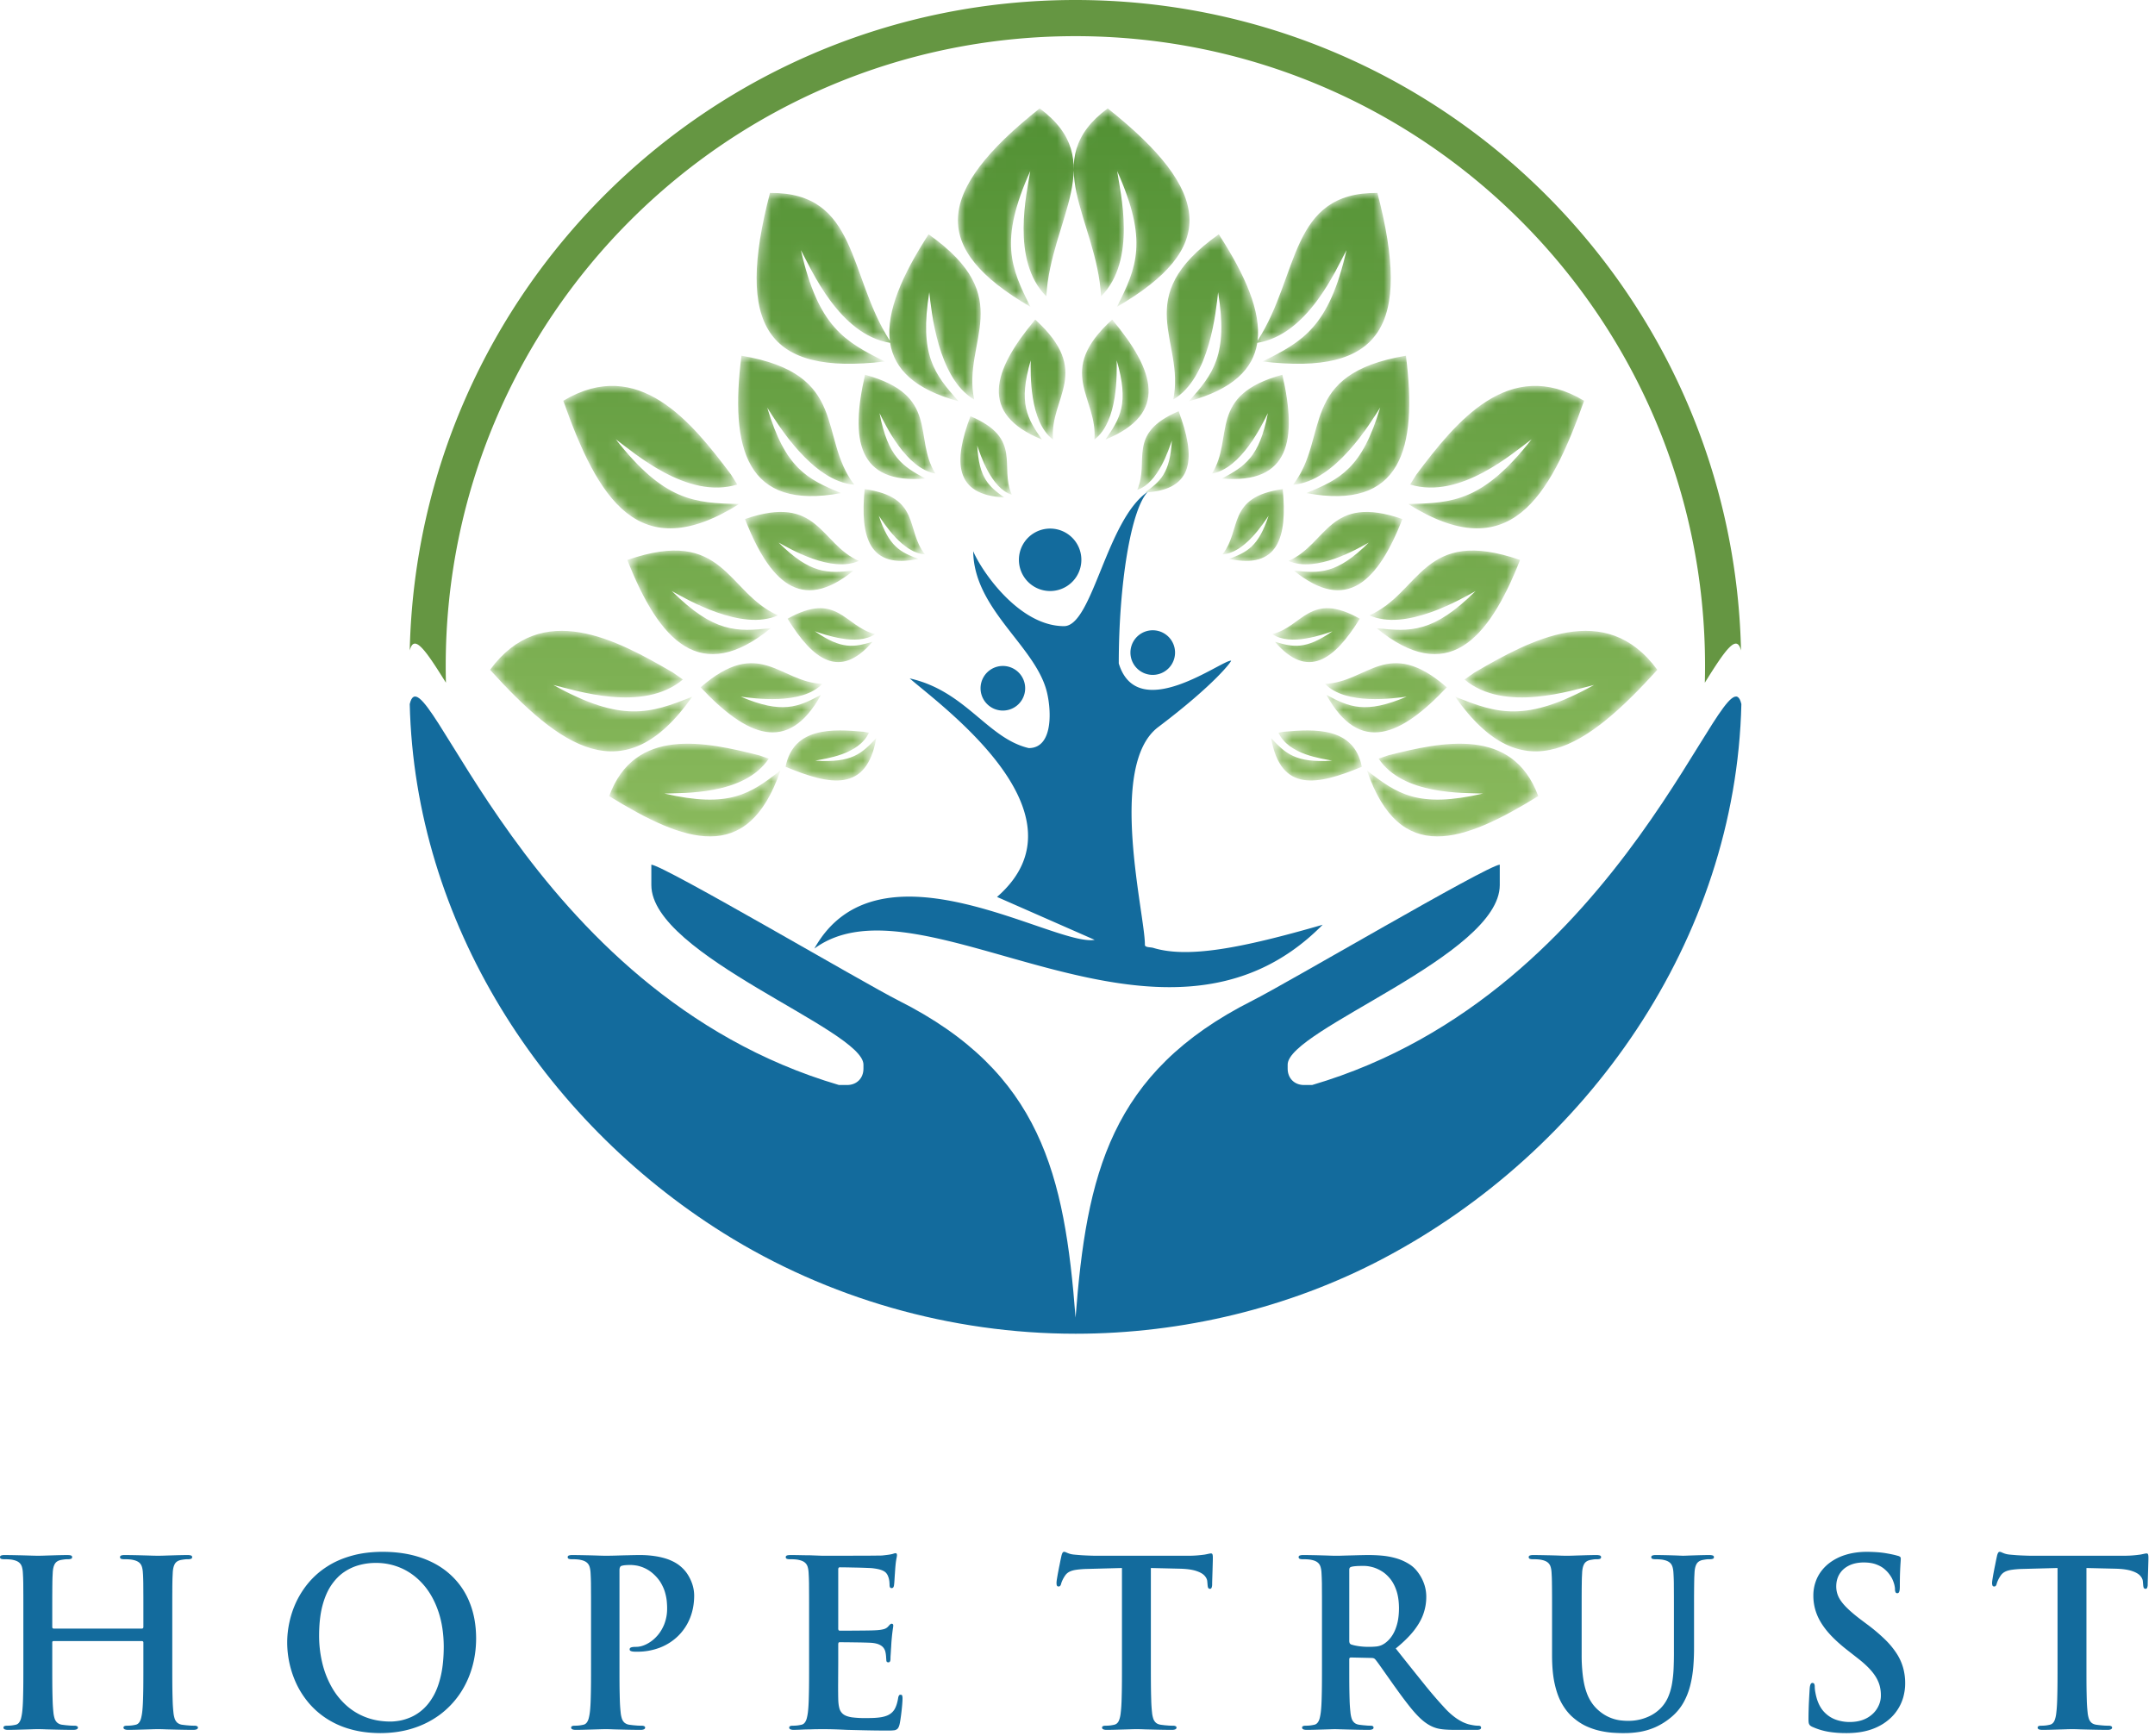 <svg xmlns="http://www.w3.org/2000/svg" xmlns:xlink="http://www.w3.org/1999/xlink" width="211" height="170" viewBox="0 0 211 170">
    <defs>
        <path id="a" d="M150.614 77.952c-2.509-6.836-9.44-5.317-14.68-3.996l-.952.327c2.425 3.612 8.372 3.326 10.226 3.42-6.359 1.463-8.414.035-11.368-2.266 3.209 9.36 9.44 7.03 16.774 2.515zM95.017 40.753c5.153 2.176 2.806 4.908 4.057 7.698-2.05-.655-3.094-3.964-3.394-4.831.18 3.221 1.14 4.002 2.64 5.088-4.888-.237-4.98-3.492-3.303-7.955zm-4.095-17.81c8.808 6.227 3.257 10.405 4.46 16.177-3.589-2.082-4.19-8.745-4.395-10.504-.994 6.143.493 8.01 2.867 10.677-4.287-1.162-6.295-3.144-6.7-5.72-4.992-.81-7.696-7.174-8.736-9.077 1.702 7.492 4.267 8.941 8.218 10.898-11.567 1.384-14.657-3.432-11.246-16.504 8.645-.076 7.613 8.059 11.734 14.469-.347-2.863 1.215-6.434 3.798-10.416zm10.438 8.35c5.653 5.134 1.393 7.592 1.743 11.751-2.343-1.77-2.193-6.505-2.186-7.758-1.227 4.23-.342 5.67 1.097 7.749-6.188-2.518-4.834-6.752-.654-11.741zm.438-20.68c6.857 5.062 1.072 10.87.648 18.403-3.525-3.532-1.879-10.159-1.573-12.266-3.06 6.829-1.91 9.46.02 13.294-9.816-5.693-9.402-11.25.905-19.431zm-17.1 26.08c7.367 2.008 4.687 6.131 6.887 9.679-2.892-.515-4.907-4.801-5.47-5.921.828 4.327 2.27 5.208 4.494 6.407-6.656.564-7.37-3.823-5.911-10.165zm-.037 11.2c5.54.77 3.98 4.016 5.91 6.388-2.15-.104-4.014-3.03-4.528-3.79 1.006 3.066 2.135 3.571 3.864 4.233-4.782 1.034-5.712-2.087-5.246-6.83zM72.598 34.83c10.639 1.781 7.454 7.956 11.047 12.631-4.137-.315-7.574-6.055-8.524-7.55 1.774 5.965 3.925 7 7.222 8.37-9.275 1.735-10.9-4.33-9.745-13.451zm-17.444 4.412c7.354-4.407 12.58 2.11 16.403 7.196l.632 1.004c-4.893 1.517-10.13-3.144-11.899-4.429 4.745 6.043 7.684 6.255 12.091 6.332-9.862 6.201-13.848-.542-17.227-10.103zm17.789 11.582c7.214-2.504 7.33 2.413 11.15 4.099-2.678 1.208-6.761-1.192-7.858-1.798 3.126 3.103 4.814 3.016 7.327 2.749-5.174 4.225-8.241 1.008-10.62-5.05zM61.424 54.83c9.543-3.311 9.698 3.192 14.748 5.421-3.54 1.599-8.942-1.576-10.393-2.377 4.135 4.104 6.367 3.99 9.692 3.636-6.844 5.588-10.902 1.333-14.047-6.68zm15.69 5.75c4.876-2.74 5.598.788 8.569 1.508-1.773 1.219-5.028.019-5.897-.276 2.656 1.832 3.86 1.55 5.638 1.03-3.182 3.718-5.81 1.797-8.31-2.262zm-8.517 6.717c5.79-5.026 7.735-.486 11.924-.34-2.045 2.125-6.747 1.412-7.996 1.256 4.072 1.727 5.613 1.016 7.856-.172-3.246 5.87-7.307 4.016-11.784-.744zm8.318 7.782c.772-3.923 4.662-3.696 7.618-3.43l.545.095c-1.005 2.168-4.255 2.524-5.252 2.736 3.574.245 4.566-.706 5.97-2.208-.934 5.352-4.515 4.626-8.881 2.807zm-28.933-9.494c5.069-6.914 12.414-2.935 17.91.27l.972.68c-3.922 3.296-10.557 1.032-12.686.534 6.717 3.73 9.508 2.784 13.6 1.146-6.684 9.541-12.974 4.872-19.796-2.63zm11.66 12.367c2.509-6.836 9.44-5.317 14.679-3.996l.953.327c-2.425 3.612-8.372 3.326-10.226 3.42 6.359 1.463 8.414.035 11.368-2.266-3.21 9.36-9.44 7.03-16.774 2.515zm55.76-37.685c-5.152 2.176-2.805 4.908-4.056 7.698 2.049-.655 3.094-3.963 3.393-4.831-.179 3.221-1.14 4.002-2.638 5.089 4.887-.239 4.979-3.493 3.302-7.956zm3.931-17.324c-8.807 6.227-3.256 10.405-4.46 16.177 3.59-2.082 4.19-8.745 4.396-10.504.994 6.143-.493 8.01-2.867 10.677 4.287-1.162 6.295-3.144 6.7-5.72 4.992-.81 7.696-7.174 8.736-9.077-1.702 7.492-4.267 8.941-8.218 10.898 11.567 1.384 14.657-3.432 11.246-16.504-8.645-.076-7.613 8.059-11.734 14.469.347-2.863-1.215-6.434-3.799-10.416zm-10.437 8.35c-5.653 5.134-1.393 7.592-1.743 11.751 2.343-1.77 2.193-6.505 2.186-7.758 1.227 4.23.342 5.67-1.097 7.749 6.188-2.518 4.834-6.752.654-11.741zm-.438-20.68c-6.857 5.062-1.072 10.87-.648 18.403 3.524-3.532 1.879-10.159 1.573-12.266 3.06 6.829 1.91 9.46-.02 13.294 9.816-5.693 9.402-11.25-.905-19.431zm17.1 26.08c-7.367 2.008-4.687 6.131-6.887 9.679 2.892-.515 4.906-4.801 5.47-5.921-.828 4.327-2.27 5.208-4.495 6.407 6.656.564 7.371-3.823 5.912-10.165zm.037 11.2c-5.54.77-3.98 4.016-5.91 6.388 2.15-.104 4.014-3.03 4.528-3.79-1.006 3.066-2.135 3.571-3.865 4.233 4.783 1.034 5.713-2.087 5.247-6.83zm12.063-13.063c-10.639 1.781-7.455 7.956-11.047 12.631 4.137-.315 7.574-6.055 8.523-7.55-1.774 5.965-3.924 7-7.221 8.37 9.275 1.735 10.9-4.33 9.745-13.451zm17.444 4.412c-7.354-4.407-12.58 2.11-16.404 7.196l-.63 1.004c4.891 1.517 10.128-3.144 11.897-4.429-4.744 6.043-7.683 6.255-12.09 6.332 9.862 6.201 13.848-.542 17.227-10.103zm-17.789 11.582c-7.214-2.504-7.331 2.413-11.15 4.099 2.677 1.208 6.761-1.192 7.858-1.798-3.127 3.103-4.814 3.016-7.327 2.749 5.174 4.225 8.241 1.008 10.62-5.05zm11.519 4.006c-9.543-3.311-9.698 3.192-14.749 5.421 3.542 1.599 8.942-1.576 10.394-2.377-4.135 4.104-6.367 3.99-9.692 3.636 6.844 5.588 10.901 1.333 14.047-6.68zm-15.69 5.75c-4.876-2.74-5.598.788-8.57 1.508 1.774 1.219 5.029.019 5.898-.276-2.656 1.832-3.861 1.55-5.638 1.03 3.182 3.718 5.81 1.797 8.31-2.262zm8.517 6.717c-5.79-5.026-7.735-.486-11.924-.34 2.045 2.125 6.747 1.412 7.996 1.256-4.072 1.727-5.613 1.016-7.857-.172 3.247 5.87 7.307 4.016 11.785-.744zm-8.318 7.782c-.773-3.923-4.662-3.696-7.618-3.43l-.545.095c1.005 2.168 4.255 2.524 5.252 2.736-3.574.245-4.566-.706-5.97-2.208.934 5.352 4.515 4.626 8.881 2.807zm28.933-9.494c-5.069-6.914-12.414-2.935-17.91.27l-.972.68c3.922 3.296 10.557 1.032 12.686.534-6.717 3.73-9.508 2.784-13.601 1.146 6.685 9.541 12.975 4.872 19.797-2.63z"/>
        <linearGradient id="b" x1="50%" x2="50%" y1="0%" y2="100%">
            <stop offset="0%" stop-color="#529134"/>
            <stop offset="100%" stop-color="#8CBB5E"/>
        </linearGradient>
    </defs>
    <g fill="none" fill-rule="evenodd">
        <path fill="#659642" d="M105.293 3.54c34.043 0 61.651 27.608 61.651 61.651 0 .555-.007 1.107-.022 1.658 2.035-3.27 3.123-4.813 3.545-3.157C169.67 28.386 140.79 0 105.293 0 69.795 0 40.915 28.386 40.118 63.692c.422-1.656 1.51-.113 3.544 3.157a62.754 62.754 0 0 1-.021-1.658c0-34.043 27.608-61.651 61.652-61.651"/>
        <path fill="#136B9D" d="M170.501 68.94c-1.436-6.192-11.219 28.239-42.028 37.3h-.798c-.935 0-1.598-.662-1.598-1.598v-.4c0-3.424 20.768-10.69 20.768-17.58v-2c-1.305.11-20.736 11.56-24.229 13.32-13.942 7.026-16.232 17.06-17.306 31.035-1.075-13.975-3.365-24.01-17.308-31.034-3.492-1.76-22.923-13.211-24.228-13.32v1.998c0 6.89 20.768 14.157 20.768 17.581v.4c0 .936-.663 1.598-1.598 1.598h-.798c-30.81-9.061-40.592-43.492-42.028-37.3.502 21.31 12.975 40.683 30.702 51.79 10.205 6.394 22.275 9.863 34.49 9.863 10.463 0 20.937-2.528 30.068-7.335 20.045-10.555 34.58-31.25 35.123-54.317z"/>
        <path fill="#136B9D" d="M79.735 92.881c10.58-7.8 33.943 13.705 49.77-2.334-7.95 2.3-13.195 3.301-16.586 2.265-.287-.087-.827-.022-.822-.307.043-2.83-3.696-17.527 1.299-21.306 5.672-4.29 7.227-6.496 7.14-6.506-.87-.104-9.15 6.297-10.995.267 0-7.716 1.187-15.118 2.856-16.818-4.053 2.715-5.425 13.167-8.214 13.167-4.405 0-8.077-5.393-8.895-7.332.067 5.601 5.875 9.141 7.144 13.518.488 1.68.82 5.755-1.705 5.755-4.062-.96-6.16-5.6-11.66-6.824 3.3 2.848 17.798 13.348 8.554 21.398l9.558 4.202c-3.918.7-21.134-10.44-27.444.855zm33.132-31.167a2.184 2.184 0 1 1 0 4.368 2.184 2.184 0 0 1 0-4.368zm-14.675 3.494a2.184 2.184 0 1 1 0 4.368 2.184 2.184 0 0 1 0-4.368zm4.63-13.452a3.057 3.057 0 1 1-.001 6.115 3.057 3.057 0 0 1 0-6.115zM5.252 159.464a.13.13 0 0 1-.094-.038c-.026-.023-.041-.064-.041-.12v-.476-1.751c0-.483 0-.89.004-1.22 0-.324.003-.599.007-.818 0-.219.008-.408.011-.566l.023-.445c.015-.393.087-.695.208-.902.12-.204.332-.336.63-.389a6.87 6.87 0 0 1 .362-.053c.106-.011.204-.014.295-.014a.89.89 0 0 0 .305-.042.165.165 0 0 0 .102-.163c0-.079-.038-.131-.117-.162-.08-.03-.2-.041-.358-.041-.223 0-.472.003-.744.01-.268.005-.54.016-.811.023-.272.008-.521.015-.747.024-.227.007-.412.01-.552.01-.21 0-.49-.007-.845-.019-.355-.01-.74-.022-1.162-.03-.423-.01-.837-.018-1.253-.018a.963.963 0 0 0-.355.041c-.079.03-.12.083-.12.162 0 .076.034.132.098.163a.816.816 0 0 0 .287.042c.166 0 .328.003.494.014.162.012.294.03.389.053.245.05.438.129.573.234a.855.855 0 0 1 .295.415c.056.17.094.385.105.642.008.14.016.29.023.445.004.158.011.347.015.566 0 .22.004.494.004.819.004.328.004.736.004 1.219V162.815c0 .698 0 1.35-.004 1.966a65.177 65.177 0 0 1-.03 1.645c-.015.487-.042.89-.08 1.212a4.653 4.653 0 0 1-.109.595 1.18 1.18 0 0 1-.196.43.556.556 0 0 1-.351.22c-.102.022-.22.045-.355.063a4.03 4.03 0 0 1-.46.027c-.132 0-.227.015-.283.05a.144.144 0 0 0-.08.132c0 .079.038.135.117.173a.851.851 0 0 0 .336.053c.23 0 .483-.004.755-.011l.815-.023.747-.022a15.513 15.513 0 0 1 1.408.007c.362.011.773.019 1.23.03.46.011.936.019 1.43.019.14 0 .25-.019.329-.053.083-.038.124-.094.124-.173 0-.057-.03-.102-.087-.132a.573.573 0 0 0-.276-.05c-.116 0-.24-.004-.38-.011l-.408-.034a13.91 13.91 0 0 1-.366-.045.946.946 0 0 1-.517-.215.957.957 0 0 1-.257-.43 2.831 2.831 0 0 1-.11-.578 15.125 15.125 0 0 1-.078-1.226 66.232 66.232 0 0 1-.03-1.653c-.004-.615-.004-1.268-.004-1.966v-1.993c0-.057.015-.094.041-.109.027-.019.06-.03.094-.026h8.65c.037 0 .068.01.094.033a.129.129 0 0 1 .042.102v1.993c0 .698 0 1.35-.004 1.966a53.517 53.517 0 0 1-.03 1.645c-.015.487-.042.89-.08 1.212a4.741 4.741 0 0 1-.109.595c-.046.174-.11.321-.196.43a.555.555 0 0 1-.351.22c-.102.022-.22.045-.355.063-.136.016-.29.027-.46.027-.132 0-.227.015-.283.05a.144.144 0 0 0-.08.132c0 .079.042.135.121.173a.929.929 0 0 0 .355.053c.226 0 .472-.004.744-.011l.807-.023.743-.022a15.513 15.513 0 0 1 1.407.007c.363.011.774.019 1.235.03.456.011.932.019 1.426.019.14 0 .249-.019.329-.053.082-.038.124-.094.124-.173 0-.057-.03-.102-.087-.132a.572.572 0 0 0-.275-.05c-.113 0-.242-.004-.381-.011l-.408-.034a14.12 14.12 0 0 1-.366-.045.946.946 0 0 1-.517-.215.989.989 0 0 1-.257-.43 2.831 2.831 0 0 1-.11-.578 15.125 15.125 0 0 1-.078-1.226 66.233 66.233 0 0 1-.03-1.653c-.004-.615-.004-1.268-.004-1.966v-3.985-1.751c0-.483 0-.89.004-1.22a44.484 44.484 0 0 1 .019-1.384l.022-.445c.015-.393.087-.695.208-.902.12-.204.331-.336.63-.389a6.87 6.87 0 0 1 .362-.053c.106-.011.204-.014.295-.014a.89.89 0 0 0 .305-.042.165.165 0 0 0 .102-.163c0-.079-.038-.131-.117-.162a1.08 1.08 0 0 0-.359-.041c-.222 0-.471.003-.74.01-.27.005-.542.016-.814.023-.268.008-.518.015-.747.024-.227.007-.412.01-.551.01-.155 0-.355-.003-.597-.01-.237-.009-.51-.016-.804-.024-.294-.007-.603-.018-.92-.022-.317-.008-.63-.011-.94-.011a.963.963 0 0 0-.355.041c-.079.03-.12.083-.12.162 0 .076.034.132.098.163a.816.816 0 0 0 .287.042c.166 0 .328.003.494.014.162.012.295.03.389.053.245.05.437.129.573.234.14.102.234.242.294.415.057.17.095.385.106.642.012.14.02.29.023.445.007.158.011.347.015.566 0 .22.004.494.004.819.004.328.004.736.004 1.219v2.227c0 .056-.016.097-.042.12a.125.125 0 0 1-.094.038h-8.65zm124.185 3.35c0 .699 0 1.352-.004 1.967a65.172 65.172 0 0 1-.03 1.645c-.015.487-.042.89-.08 1.212a4.652 4.652 0 0 1-.108.595c-.046.174-.11.321-.197.43a.556.556 0 0 1-.35.22c-.103.022-.22.045-.355.063-.136.016-.291.027-.46.027-.133 0-.227.015-.284.05a.145.145 0 0 0-.079.132c0 .079.038.135.117.173.075.034.189.053.336.053.23 0 .483-.004.755-.011l.803-.023.717-.022c.216-.009.378-.012.487-.012.09 0 .25.003.48.012l.818.022 1.004.023c.35.007.694.01 1.026.01a.85.85 0 0 0 .336-.052c.08-.038.117-.094.117-.173a.15.15 0 0 0-.068-.132c-.045-.035-.113-.05-.204-.05-.094 0-.203-.004-.331-.011-.129-.012-.265-.023-.4-.034-.136-.015-.26-.03-.378-.045-.222-.03-.396-.106-.517-.22a.93.93 0 0 1-.256-.43 2.946 2.946 0 0 1-.11-.595 14.56 14.56 0 0 1-.08-1.212 67.922 67.922 0 0 1-.03-1.653c-.003-.615-.003-1.275-.003-1.981v-.317c0-.068.015-.113.05-.143.03-.027.074-.038.131-.038l1.97.045a.709.709 0 0 1 .223.027.403.403 0 0 1 .185.131c.075.088.192.242.347.457.154.215.336.472.543.767.207.294.43.607.66.935.23.329.465.65.691.967.419.58.804 1.086 1.151 1.52.347.434.68.803.996 1.102.317.298.634.532.955.705.192.106.396.189.607.254.215.063.464.109.755.135.29.027.642.042 1.06.042h2.151a.888.888 0 0 0 .318-.045c.075-.035.113-.095.113-.181a.15.15 0 0 0-.068-.132c-.045-.035-.114-.05-.204-.05-.09 0-.189-.004-.29-.015a5.366 5.366 0 0 1-.706-.136 4.048 4.048 0 0 1-.559-.219 5.262 5.262 0 0 1-.732-.452 7.058 7.058 0 0 1-.883-.785 43.431 43.431 0 0 1-2.2-2.555 394.14 394.14 0 0 1-2.713-3.4c.758-.616 1.354-1.204 1.792-1.766.438-.566.747-1.117.928-1.66.185-.54.272-1.091.269-1.646a3.864 3.864 0 0 0-.151-1.064 4.182 4.182 0 0 0-.88-1.585 2.941 2.941 0 0 0-.51-.453 5.011 5.011 0 0 0-1.305-.626 7.427 7.427 0 0 0-1.419-.283 14.185 14.185 0 0 0-1.441-.064c-.181 0-.407.003-.687.01-.275.005-.57.016-.883.023-.313.008-.611.015-.898.024a16.301 16.301 0 0 1-1.241 0c-.223-.009-.476-.016-.763-.024-.287-.007-.585-.018-.898-.022a38.606 38.606 0 0 0-.925-.011 1.072 1.072 0 0 0-.377.041c-.079.03-.12.083-.12.162 0 .076.034.132.098.163a.815.815 0 0 0 .287.042c.165 0 .328.003.494.014.162.012.294.03.388.053.245.05.438.129.574.234a.855.855 0 0 1 .294.415c.056.17.095.385.106.642.008.14.015.29.022.445.004.158.012.347.016.566 0 .22.003.494.003.819.004.328.004.736.004 1.219V162.815zm2.672-9.079c0-.09.011-.158.041-.211.03-.05.083-.083.163-.106.113-.033.271-.056.471-.071.204-.016.446-.019.729-.019.271-.004.562.038.871.12.314.084.62.223.925.412.306.189.581.445.834.762.25.321.453.713.604 1.185.15.468.226 1.023.23 1.664-.004.615-.068 1.148-.196 1.596-.125.446-.291.816-.491 1.11a2.733 2.733 0 0 1-.65.69 1.973 1.973 0 0 1-.395.23 1.787 1.787 0 0 1-.484.121 7.825 7.825 0 0 1-1.32.012 5.908 5.908 0 0 1-.596-.076 3.704 3.704 0 0 1-.532-.128.284.284 0 0 1-.163-.136.641.641 0 0 1-.04-.272v-6.883zm19.856 8.4c.003 1.087.09 2.016.268 2.786.173.765.411 1.407.713 1.924.302.52.645.951 1.034 1.29.419.37.856.661 1.313.876.46.211.917.366 1.37.464.453.102.883.162 1.283.189.404.026.759.038 1.06.034.491.004.997-.034 1.518-.117a6.542 6.542 0 0 0 1.584-.476 6.643 6.643 0 0 0 1.608-1.038 5.097 5.097 0 0 0 1.14-1.4c.286-.52.501-1.079.648-1.675.148-.596.245-1.211.295-1.845.049-.63.071-1.264.068-1.895v-2.422-1.751a124.085 124.085 0 0 1 .022-2.604l.023-.445c.015-.393.087-.695.208-.902.12-.204.332-.336.63-.389.132-.022.241-.041.336-.053.094-.011.2-.014.32-.014a.894.894 0 0 0 .306-.042.166.166 0 0 0 .102-.163c0-.079-.038-.131-.117-.162a1.08 1.08 0 0 0-.359-.041c-.226 0-.472.003-.735.01-.269.005-.529.016-.785.023-.253.008-.476.015-.665.024-.192.007-.324.01-.396.01l-.253-.01a35.197 35.197 0 0 0-.622-.024c-.257-.007-.536-.018-.838-.022a35.364 35.364 0 0 0-.89-.011.959.959 0 0 0-.355.041c-.08.03-.121.083-.121.162 0 .076.034.132.098.163a.815.815 0 0 0 .287.042c.086 0 .181 0 .283.007.102.004.2.011.294.023.098.007.178.022.238.037.245.05.438.129.574.234.14.102.233.242.294.415.057.17.094.385.105.642a19.127 19.127 0 0 1 .038 1.011c0 .22.004.494.004.819.004.328.004.736.004 1.219V161.66c.004.585-.008 1.147-.03 1.687a11.9 11.9 0 0 1-.159 1.528c-.083.48-.215.92-.392 1.325a3.617 3.617 0 0 1-.732 1.075c-.306.302-.634.54-.993.72a4.723 4.723 0 0 1-2.132.502 6.297 6.297 0 0 1-.849-.052 3.987 3.987 0 0 1-1.981-.876 3.92 3.92 0 0 1-.744-.792 4.31 4.31 0 0 1-.554-1.102c-.155-.43-.268-.947-.347-1.547a16.46 16.46 0 0 1-.121-2.129v-3.17-1.75c0-.483 0-.89.003-1.22 0-.324.005-.599.009-.818 0-.219.007-.408.01-.566l.023-.445c.015-.393.087-.695.208-.902.12-.204.332-.336.63-.389.132-.022.241-.041.336-.053.094-.011.2-.014.32-.014a.728.728 0 0 0 .268-.042.17.17 0 0 0 .095-.163c0-.079-.042-.131-.12-.162a1.183 1.183 0 0 0-.378-.041c-.208 0-.442.003-.702.01-.26.005-.525.016-.793.023-.268.008-.513.015-.74.024a17.265 17.265 0 0 1-1.44-.009 84.415 84.415 0 0 0-1.175-.03c-.422-.01-.834-.018-1.241-.018a1.074 1.074 0 0 0-.377.041c-.08.03-.121.083-.121.162 0 .076.034.132.098.163a.818.818 0 0 0 .287.042c.166 0 .328.003.494.014.162.012.295.03.389.053.245.05.438.129.574.234a.848.848 0 0 1 .294.415c.057.17.094.385.105.642l.023.445c.004.158.011.347.011.566.004.22.008.494.008.819.004.328.004.736.004 1.219v5.056zm28.844 7.563c.4 0 .808-.026 1.215-.08.408-.056.815-.15 1.215-.286.4-.136.793-.325 1.17-.563.54-.358.966-.758 1.276-1.204a4.42 4.42 0 0 0 .664-1.365c.128-.472.192-.928.189-1.37a5.547 5.547 0 0 0-.197-1.521 5.132 5.132 0 0 0-.634-1.4 7.959 7.959 0 0 0-1.147-1.385 17.32 17.32 0 0 0-1.736-1.468l-.634-.475c-.622-.472-1.105-.887-1.456-1.25-.351-.362-.596-.701-.74-1.018a2.398 2.398 0 0 1-.204-.993c.004-.457.11-.86.325-1.207.215-.351.524-.623.928-.823.4-.196.88-.298 1.442-.302.487.004.894.068 1.219.193.324.12.585.268.785.437.2.17.354.329.464.48.158.2.279.4.366.604.083.203.143.384.177.543.03.159.05.275.045.347a.7.7 0 0 0 .053.306.185.185 0 0 0 .174.102c.09.003.154-.05.192-.155.038-.102.057-.28.057-.525 0-.584.008-1.06.023-1.426.015-.362.03-.645.045-.85.015-.2.022-.346.022-.44 0-.08-.026-.14-.082-.178a.6.6 0 0 0-.235-.094c-.29-.087-.683-.17-1.173-.253-.494-.083-1.106-.125-1.838-.132-.789.003-1.505.11-2.143.317a5.021 5.021 0 0 0-1.653.886c-.46.386-.811.834-1.06 1.355a4.056 4.056 0 0 0-.374 1.721c-.004.607.102 1.2.317 1.774.215.573.566 1.154 1.056 1.743.495.589 1.152 1.204 1.978 1.849l1.041.815c.468.366.846.71 1.14 1.03.294.321.517.627.675.917.155.29.264.574.321.85.06.275.087.55.083.826 0 .305-.06.607-.188.909a2.556 2.556 0 0 1-.563.83 2.8 2.8 0 0 1-.947.608c-.381.151-.826.23-1.336.234a4.036 4.036 0 0 1-1.35-.219 2.898 2.898 0 0 1-1.14-.732c-.329-.336-.578-.781-.748-1.336a6.223 6.223 0 0 1-.143-.611 3.194 3.194 0 0 1-.06-.544.64.64 0 0 0-.038-.26c-.027-.08-.09-.12-.19-.125-.09.004-.154.061-.195.167-.042.109-.064.248-.075.422-.008.095-.015.242-.027.442-.011.2-.026.437-.038.71a28.72 28.72 0 0 0-.034.878c-.011.31-.015.623-.015.936 0 .163.008.291.03.385.023.095.065.17.129.226.06.057.15.11.272.159.482.212.988.366 1.524.457.536.09 1.128.136 1.781.132zm20.649-6.883c0 .698 0 1.35-.004 1.966a70.281 70.281 0 0 1-.03 1.645c-.016.487-.042.89-.08 1.212-.03.332-.09.61-.184.834-.095.222-.25.362-.472.41a4.316 4.316 0 0 1-.355.064c-.136.016-.29.027-.46.027-.133 0-.227.015-.283.05a.145.145 0 0 0-.08.132c0 .079.038.135.117.173.076.034.19.053.336.053.23 0 .483-.004.755-.011l.815-.023.747-.022a15.538 15.538 0 0 1 1.408.007c.366.011.777.019 1.237.03.46.011.944.019 1.445.019.129 0 .231-.019.31-.053.08-.038.117-.094.12-.173 0-.057-.03-.102-.086-.132a.574.574 0 0 0-.275-.05c-.114 0-.242-.004-.381-.011l-.408-.034c-.136-.015-.256-.03-.366-.045-.222-.03-.396-.102-.517-.215a.951.951 0 0 1-.256-.43 2.797 2.797 0 0 1-.11-.578 15.126 15.126 0 0 1-.08-1.226 68.747 68.747 0 0 1-.03-1.653c-.003-.615-.003-1.268-.003-1.966v-9.283l2.853.068c.668.018 1.192.09 1.577.218.389.125.664.284.83.468.166.189.257.381.264.581l.023.25c.011.166.03.283.064.354.038.068.098.099.185.099.068 0 .113-.035.143-.099.03-.06.05-.15.06-.264 0-.154.005-.351.012-.592a290.126 290.126 0 0 0 .045-1.506 15.7 15.7 0 0 0 .012-.528c.003-.17-.008-.291-.03-.366-.023-.076-.076-.11-.151-.11-.046 0-.114.011-.211.03-.1.023-.231.05-.4.083-.167.023-.382.05-.639.072-.252.026-.562.038-.924.042h-8.966c-.25 0-.51-.004-.774-.016a25.086 25.086 0 0 1-.777-.037c-.253-.02-.49-.038-.713-.06a2.208 2.208 0 0 1-.465-.091 2.978 2.978 0 0 1-.302-.12.565.565 0 0 0-.207-.061c-.068 0-.12.034-.162.105a1.202 1.202 0 0 0-.11.325c-.011.041-.03.144-.068.306l-.116.584c-.05.226-.09.457-.136.69-.046.235-.08.447-.11.631-.03.185-.045.314-.045.393a.65.65 0 0 0 .041.275c.03.057.084.087.163.087.067 0 .12-.023.158-.068a.512.512 0 0 0 .09-.203c.023-.091.065-.205.125-.336a3.13 3.13 0 0 1 .26-.457c.11-.166.254-.29.43-.381.174-.091.405-.155.691-.196a9.24 9.24 0 0 1 1.076-.08l3.374-.09v9.283zm-164.213 6.883c1.15-.004 2.214-.159 3.184-.468a8.945 8.945 0 0 0 2.6-1.306 8.538 8.538 0 0 0 1.947-2.003c.532-.77.94-1.62 1.22-2.552.279-.928.422-1.913.422-2.954-.004-1.302-.215-2.472-.638-3.51a7.287 7.287 0 0 0-1.823-2.668c-.792-.74-1.754-1.305-2.88-1.698-1.123-.393-2.391-.589-3.806-.592-1.133.003-2.148.132-3.05.389-.905.252-1.701.603-2.392 1.052a7.987 7.987 0 0 0-1.781 1.544 8.742 8.742 0 0 0-1.215 1.868 9.291 9.291 0 0 0-.69 2.019 9.309 9.309 0 0 0-.223 2.003 9.63 9.63 0 0 0 .92 4.083c.314.66.717 1.28 1.204 1.857a7.96 7.96 0 0 0 1.748 1.524 8.337 8.337 0 0 0 2.32 1.03c.872.25 1.85.378 2.933.382zm.95-1.132c-.872-.004-1.668-.148-2.392-.427a6.071 6.071 0 0 1-1.932-1.188 7.038 7.038 0 0 1-1.43-1.823 9.09 9.09 0 0 1-.891-2.321 11.405 11.405 0 0 1-.306-2.687c.004-1.124.113-2.09.328-2.902.215-.811.51-1.486.883-2.03.374-.54.797-.97 1.272-1.283a4.87 4.87 0 0 1 1.51-.675 6.09 6.09 0 0 1 1.577-.196 6.077 6.077 0 0 1 2.604.57c.8.377 1.501.924 2.106 1.637.603.713 1.071 1.577 1.41 2.589.337 1.011.51 2.15.514 3.422-.004 1.087-.098 2.023-.28 2.816-.18.788-.422 1.452-.728 1.988-.305.54-.649.974-1.022 1.306a4.455 4.455 0 0 1-1.155.762c-.396.173-.77.29-1.128.355-.359.06-.672.09-.94.087zm19.675-5.751c0 .698 0 1.35-.004 1.966a70.281 70.281 0 0 1-.03 1.645c-.015.487-.042.89-.08 1.212a4.737 4.737 0 0 1-.109.595c-.045.174-.11.321-.196.43a.556.556 0 0 1-.351.22 4.316 4.316 0 0 1-.355.063c-.136.016-.29.027-.46.027-.132 0-.227.015-.283.05a.145.145 0 0 0-.08.132c0 .079.039.135.117.173.076.034.19.053.337.053.23 0 .483-.004.754-.011l.815-.023.748-.022a15.513 15.513 0 0 1 1.377.007c.358.011.766.019 1.226.03.457.011.94.019 1.442.019a.78.78 0 0 0 .309-.053c.08-.038.117-.094.12-.173 0-.057-.029-.102-.086-.132a.57.57 0 0 0-.275-.05c-.114 0-.242-.004-.381-.011l-.408-.034c-.136-.015-.256-.03-.366-.045a.947.947 0 0 1-.517-.215.956.956 0 0 1-.256-.43 2.765 2.765 0 0 1-.11-.578 15.096 15.096 0 0 1-.08-1.226 68.744 68.744 0 0 1-.03-1.653c-.003-.615-.003-1.268-.003-1.966v-9.057c0-.125.014-.222.049-.29a.24.24 0 0 1 .132-.14 1.86 1.86 0 0 1 .393-.072 5.09 5.09 0 0 1 .49-.019c.178-.003.389.02.638.06a3.364 3.364 0 0 1 1.626.823c.314.287.562.585.743.902.181.317.317.63.4.94.087.31.14.6.163.868.022.268.034.498.03.686a4.15 4.15 0 0 1-.294 1.559c-.193.46-.442.853-.747 1.174a3.403 3.403 0 0 1-.985.743c-.347.174-.683.26-1.008.26-.234 0-.4.02-.495.057-.098.038-.143.102-.14.193.005.075.035.128.096.15a.59.59 0 0 0 .177.053c.064.012.143.02.237.02.099.003.178.003.238.003a6.14 6.14 0 0 0 2.227-.404 5.264 5.264 0 0 0 1.765-1.132 5.113 5.113 0 0 0 1.16-1.732c.274-.668.414-1.404.418-2.211a3.64 3.64 0 0 0-.181-1.129 4.321 4.321 0 0 0-.434-.924 3.44 3.44 0 0 0-.517-.641 4.086 4.086 0 0 0-.412-.348 4.053 4.053 0 0 0-.77-.426c-.32-.144-.732-.264-1.23-.363a9.666 9.666 0 0 0-1.8-.154c-.35 0-.72.007-1.105.019-.389.007-.77.018-1.143.03-.378.011-.721.019-1.034.019-.22 0-.506-.008-.861-.02a79.64 79.64 0 0 0-1.162-.03c-.42-.01-.83-.018-1.238-.018a1.074 1.074 0 0 0-.377.041c-.08.03-.121.083-.121.162 0 .076.034.132.098.163a.815.815 0 0 0 .287.042c.166 0 .329.003.495.014.162.012.293.03.388.053.245.05.438.129.573.234a.852.852 0 0 1 .295.415c.056.17.094.385.106.642l.022.445c.004.158.012.347.015.566 0 .22.004.494.004.819.004.328.004.736.004 1.219V162.815zm21.35 0c0 .698 0 1.35-.004 1.966a67.633 67.633 0 0 1-.03 1.645c-.015.487-.042.89-.08 1.212a4.483 4.483 0 0 1-.109.592c-.045.177-.109.32-.196.434a.556.556 0 0 1-.35.219c-.103.022-.22.045-.355.063-.136.016-.291.027-.461.027-.132 0-.226.015-.283.05a.145.145 0 0 0-.08.132c0 .079.038.135.118.173a.85.85 0 0 0 .336.053c.23-.004.483-.011.754-.023.276-.015.544-.022.808-.022.275-.011.528-.02.754-.02.23-.003.408-.003.536-.003.336 0 .691.003 1.068.015.378.011.804.03 1.287.053l1.687.041c.641.015 1.385.027 2.23.027.283.003.506-.004.664-.023a.59.59 0 0 0 .362-.151c.084-.083.148-.222.197-.415.03-.117.06-.29.094-.51a23.035 23.035 0 0 0 .17-1.457c.018-.23.03-.41.03-.546a1.046 1.046 0 0 0-.023-.287c-.019-.08-.071-.117-.158-.12-.075 0-.132.022-.166.075a.696.696 0 0 0-.083.264c-.076.46-.192.818-.347 1.083-.159.264-.382.46-.672.592-.2.09-.426.151-.683.193a6.5 6.5 0 0 1-.762.068c-.253.01-.483.01-.683.01a9.363 9.363 0 0 1-1.393-.074c-.354-.057-.626-.151-.815-.29a1.07 1.07 0 0 1-.392-.582c-.072-.25-.11-.566-.117-.955a18.412 18.412 0 0 1-.008-.543c-.004-.227-.004-.48-.004-.755.004-.275.004-.55.004-.834.004-.279.004-.54.004-.78.004-.243.004-.439.004-.597v-1.79c0-.067.007-.123.026-.165.019-.038.053-.06.11-.06.113 0 .279 0 .502.003.222 0 .467.004.739.008l.811.011c.268.008.51.012.717.02.208.007.355.015.446.026.28.03.502.086.675.17.174.079.306.18.4.301.095.12.158.26.193.412.034.147.053.294.064.434.007.14.019.267.026.38 0 .057.015.106.042.144.03.038.083.06.162.06.068-.003.113-.026.143-.071a.382.382 0 0 0 .053-.166c.008-.068.008-.132.008-.193 0-.041.003-.124.011-.241l.027-.408c.007-.155.018-.31.03-.464.007-.15.015-.287.022-.404.03-.38.06-.687.087-.913.027-.226.05-.396.068-.506.019-.113.026-.192.026-.234 0-.068-.015-.113-.045-.143a.163.163 0 0 0-.113-.038c-.053 0-.11.027-.162.08-.057.053-.121.124-.2.215a.863.863 0 0 1-.416.237c-.177.05-.4.083-.671.102-.11.008-.287.015-.529.023-.24.004-.52.011-.826.011-.31.004-.619.008-.928.008-.306.004-.581.004-.823.004h-.517c-.068 0-.11-.023-.132-.065a.43.43 0 0 1-.026-.185v-5.728c0-.08.01-.135.038-.173.022-.038.064-.053.12-.053a64.092 64.092 0 0 1 1.215.019 56.854 56.854 0 0 1 1.563.045c.211.008.355.015.437.027.374.045.66.105.86.18.204.076.351.167.446.272.094.106.166.227.211.363.038.09.068.192.087.297.02.102.034.205.038.295.007.094.011.166.011.222a.54.54 0 0 0 .042.235c.03.052.083.082.162.082.08-.003.132-.03.166-.082a.437.437 0 0 0 .06-.166c.012-.072.023-.178.035-.318.01-.14.022-.286.03-.449.01-.158.018-.306.03-.437.007-.133.015-.23.019-.29.022-.344.049-.612.075-.812a7.16 7.16 0 0 1 .076-.442c.019-.098.03-.17.03-.219a.322.322 0 0 0-.027-.143c-.019-.038-.052-.06-.11-.06a.674.674 0 0 0-.18.037c-.064.023-.124.038-.181.053a4.166 4.166 0 0 1-.393.068c-.17.023-.362.045-.581.068-.076.003-.249.007-.517.007-.268.005-.596.008-.98.008-.386.004-.793.004-1.224.004-.43 0-.845.004-1.245.004h-1.694c-.163 0-.366-.004-.611-.016-.246-.007-.518-.019-.816-.03-.287 0-.585-.003-.898-.011a39.274 39.274 0 0 0-.936-.011c-.17 0-.294.01-.377.041-.08.03-.12.083-.12.162 0 .076.033.132.098.163a.813.813 0 0 0 .286.042c.166 0 .328.003.494.014.162.012.295.03.389.053.245.053.438.129.574.234a.874.874 0 0 1 .294.415c.056.174.094.385.105.642.008.14.016.29.023.445.004.158.011.347.015.566 0 .22.004.494.004.823.004.324.004.732.004 1.215V162.815zm30.633 0c0 .698 0 1.35-.004 1.966a65.181 65.181 0 0 1-.03 1.645c-.015.487-.041.89-.08 1.212-.03.332-.09.61-.184.834-.095.222-.249.362-.472.41a4.316 4.316 0 0 1-.354.064c-.136.016-.291.027-.461.027-.132 0-.226.015-.283.05a.145.145 0 0 0-.08.132c0 .079.038.135.118.173a.851.851 0 0 0 .336.053c.23 0 .483-.004.754-.011l.816-.023.747-.022a15.488 15.488 0 0 1 1.407.007c.366.011.778.019 1.238.03.46.011.944.019 1.446.019.127 0 .23-.019.309-.053.08-.038.117-.094.12-.173 0-.057-.03-.102-.086-.132a.57.57 0 0 0-.276-.05c-.113 0-.241-.004-.38-.011l-.409-.034c-.135-.015-.256-.03-.366-.045-.222-.03-.396-.102-.517-.215a.951.951 0 0 1-.256-.43 2.765 2.765 0 0 1-.11-.578 14.68 14.68 0 0 1-.078-1.226 63.895 63.895 0 0 1-.03-1.653c-.005-.615-.005-1.268-.005-1.966v-9.283l2.853.068c.668.018 1.193.09 1.577.218.39.125.664.284.83.468.167.189.257.381.265.581l.022.25c.012.166.03.283.064.354.039.068.099.099.185.099.069 0 .114-.035.144-.099.03-.06.049-.15.06-.264 0-.154.004-.351.012-.592a290.126 290.126 0 0 0 .045-1.506c.007-.226.011-.404.011-.528.004-.17-.007-.291-.03-.366-.022-.076-.076-.11-.151-.11-.045 0-.113.011-.211.03-.098.023-.23.05-.4.083-.167.023-.381.05-.638.072a10.13 10.13 0 0 1-.924.042h-8.967c-.249 0-.509-.004-.773-.016a25.01 25.01 0 0 1-.778-.037c-.252-.02-.49-.038-.713-.06a2.201 2.201 0 0 1-.464-.091 3.076 3.076 0 0 1-.302-.12.562.562 0 0 0-.208-.061c-.067 0-.12.034-.162.105a1.187 1.187 0 0 0-.109.325c-.011.041-.03.144-.068.306-.034.162-.072.358-.117.584-.049.226-.09.457-.136.69-.045.235-.079.447-.11.631-.03.185-.044.314-.044.393 0 .124.011.215.04.275.031.057.084.087.163.087.068 0 .12-.023.159-.068a.512.512 0 0 0 .09-.203c.023-.091.064-.205.125-.336a3.13 3.13 0 0 1 .26-.457c.11-.166.253-.29.43-.381.174-.091.404-.155.691-.196a9.223 9.223 0 0 1 1.076-.08l3.373-.09v9.283z"/>
        <mask id="c" fill="#fff">
            <use xlink:href="#a"/>
        </mask>
        <path fill="url(#b)" d="M150.614 77.952c-2.509-6.836-9.44-5.317-14.68-3.996l-.952.327c2.425 3.612 8.372 3.326 10.226 3.42-6.359 1.463-8.414.035-11.368-2.266 3.209 9.36 9.44 7.03 16.774 2.515zM95.017 40.753c5.153 2.176 2.806 4.908 4.057 7.698-2.05-.655-3.094-3.964-3.394-4.831.18 3.221 1.14 4.002 2.64 5.088-4.888-.237-4.98-3.492-3.303-7.955zm-4.095-17.81c8.808 6.227 3.257 10.405 4.46 16.177-3.589-2.082-4.19-8.745-4.395-10.504-.994 6.143.493 8.01 2.867 10.677-4.287-1.162-6.295-3.144-6.7-5.72-4.992-.81-7.696-7.174-8.736-9.077 1.702 7.492 4.267 8.941 8.218 10.898-11.567 1.384-14.657-3.432-11.246-16.504 8.645-.076 7.613 8.059 11.734 14.469-.347-2.863 1.215-6.434 3.798-10.416zm10.438 8.35c5.653 5.134 1.393 7.592 1.743 11.751-2.343-1.77-2.193-6.505-2.186-7.758-1.227 4.23-.342 5.67 1.097 7.749-6.188-2.518-4.834-6.752-.654-11.741zm.438-20.68c6.857 5.062 1.072 10.87.648 18.403-3.525-3.532-1.879-10.159-1.573-12.266-3.06 6.829-1.91 9.46.02 13.294-9.816-5.693-9.402-11.25.905-19.431zm-17.1 26.08c7.367 2.008 4.687 6.131 6.887 9.679-2.892-.515-4.907-4.801-5.47-5.921.828 4.327 2.27 5.208 4.494 6.407-6.656.564-7.37-3.823-5.911-10.165zm-.037 11.2c5.54.77 3.98 4.016 5.91 6.388-2.15-.104-4.014-3.03-4.528-3.79 1.006 3.066 2.135 3.571 3.864 4.233-4.782 1.034-5.712-2.087-5.246-6.83zM72.598 34.83c10.639 1.781 7.454 7.956 11.047 12.631-4.137-.315-7.574-6.055-8.524-7.55 1.774 5.965 3.925 7 7.222 8.37-9.275 1.735-10.9-4.33-9.745-13.451zm-17.444 4.412c7.354-4.407 12.58 2.11 16.403 7.196l.632 1.004c-4.893 1.517-10.13-3.144-11.899-4.429 4.745 6.043 7.684 6.255 12.091 6.332-9.862 6.201-13.848-.542-17.227-10.103zm17.789 11.582c7.214-2.504 7.33 2.413 11.15 4.099-2.678 1.208-6.761-1.192-7.858-1.798 3.126 3.103 4.814 3.016 7.327 2.749-5.174 4.225-8.241 1.008-10.62-5.05zM61.424 54.83c9.543-3.311 9.698 3.192 14.748 5.421-3.54 1.599-8.942-1.576-10.393-2.377 4.135 4.104 6.367 3.99 9.692 3.636-6.844 5.588-10.902 1.333-14.047-6.68zm15.69 5.75c4.876-2.74 5.598.788 8.569 1.508-1.773 1.219-5.028.019-5.897-.276 2.656 1.832 3.86 1.55 5.638 1.03-3.182 3.718-5.81 1.797-8.31-2.262zm-8.517 6.717c5.79-5.026 7.735-.486 11.924-.34-2.045 2.125-6.747 1.412-7.996 1.256 4.072 1.727 5.613 1.016 7.856-.172-3.246 5.87-7.307 4.016-11.784-.744zm8.318 7.782c.772-3.923 4.662-3.696 7.618-3.43l.545.095c-1.005 2.168-4.255 2.524-5.252 2.736 3.574.245 4.566-.706 5.97-2.208-.934 5.352-4.515 4.626-8.881 2.807zm-28.933-9.494c5.069-6.914 12.414-2.935 17.91.27l.972.68c-3.922 3.296-10.557 1.032-12.686.534 6.717 3.73 9.508 2.784 13.6 1.146-6.684 9.541-12.974 4.872-19.796-2.63zm11.66 12.367c2.509-6.836 9.44-5.317 14.679-3.996l.953.327c-2.425 3.612-8.372 3.326-10.226 3.42 6.359 1.463 8.414.035 11.368-2.266-3.21 9.36-9.44 7.03-16.774 2.515zm55.76-37.685c-5.152 2.176-2.805 4.908-4.056 7.698 2.049-.655 3.094-3.963 3.393-4.831-.179 3.221-1.14 4.002-2.638 5.089 4.887-.239 4.979-3.493 3.302-7.956zm3.931-17.324c-8.807 6.227-3.256 10.405-4.46 16.177 3.59-2.082 4.19-8.745 4.396-10.504.994 6.143-.493 8.01-2.867 10.677 4.287-1.162 6.295-3.144 6.7-5.72 4.992-.81 7.696-7.174 8.736-9.077-1.702 7.492-4.267 8.941-8.218 10.898 11.567 1.384 14.657-3.432 11.246-16.504-8.645-.076-7.613 8.059-11.734 14.469.347-2.863-1.215-6.434-3.799-10.416zm-10.437 8.35c-5.653 5.134-1.393 7.592-1.743 11.751 2.343-1.77 2.193-6.505 2.186-7.758 1.227 4.23.342 5.67-1.097 7.749 6.188-2.518 4.834-6.752.654-11.741zm-.438-20.68c-6.857 5.062-1.072 10.87-.648 18.403 3.524-3.532 1.879-10.159 1.573-12.266 3.06 6.829 1.91 9.46-.02 13.294 9.816-5.693 9.402-11.25-.905-19.431zm17.1 26.08c-7.367 2.008-4.687 6.131-6.887 9.679 2.892-.515 4.906-4.801 5.47-5.921-.828 4.327-2.27 5.208-4.495 6.407 6.656.564 7.371-3.823 5.912-10.165zm.037 11.2c-5.54.77-3.98 4.016-5.91 6.388 2.15-.104 4.014-3.03 4.528-3.79-1.006 3.066-2.135 3.571-3.865 4.233 4.783 1.034 5.713-2.087 5.247-6.83zm12.063-13.063c-10.639 1.781-7.455 7.956-11.047 12.631 4.137-.315 7.574-6.055 8.523-7.55-1.774 5.965-3.924 7-7.221 8.37 9.275 1.735 10.9-4.33 9.745-13.451zm17.444 4.412c-7.354-4.407-12.58 2.11-16.404 7.196l-.63 1.004c4.891 1.517 10.128-3.144 11.897-4.429-4.744 6.043-7.683 6.255-12.09 6.332 9.862 6.201 13.848-.542 17.227-10.103zm-17.789 11.582c-7.214-2.504-7.331 2.413-11.15 4.099 2.677 1.208 6.761-1.192 7.858-1.798-3.127 3.103-4.814 3.016-7.327 2.749 5.174 4.225 8.241 1.008 10.62-5.05zm11.519 4.006c-9.543-3.311-9.698 3.192-14.749 5.421 3.542 1.599 8.942-1.576 10.394-2.377-4.135 4.104-6.367 3.99-9.692 3.636 6.844 5.588 10.901 1.333 14.047-6.68zm-15.69 5.75c-4.876-2.74-5.598.788-8.57 1.508 1.774 1.219 5.029.019 5.898-.276-2.656 1.832-3.861 1.55-5.638 1.03 3.182 3.718 5.81 1.797 8.31-2.262zm8.517 6.717c-5.79-5.026-7.735-.486-11.924-.34 2.045 2.125 6.747 1.412 7.996 1.256-4.072 1.727-5.613 1.016-7.857-.172 3.247 5.87 7.307 4.016 11.785-.744zm-8.318 7.782c-.773-3.923-4.662-3.696-7.618-3.43l-.545.095c1.005 2.168 4.255 2.524 5.252 2.736-3.574.245-4.566-.706-5.97-2.208.934 5.352 4.515 4.626 8.881 2.807zm28.933-9.494c-5.069-6.914-12.414-2.935-17.91.27l-.972.68c3.922 3.296 10.557 1.032 12.686.534-6.717 3.73-9.508 2.784-13.601 1.146 6.685 9.541 12.975 4.872 19.797-2.63z" mask="url(#c)"/>
    </g>
</svg>
